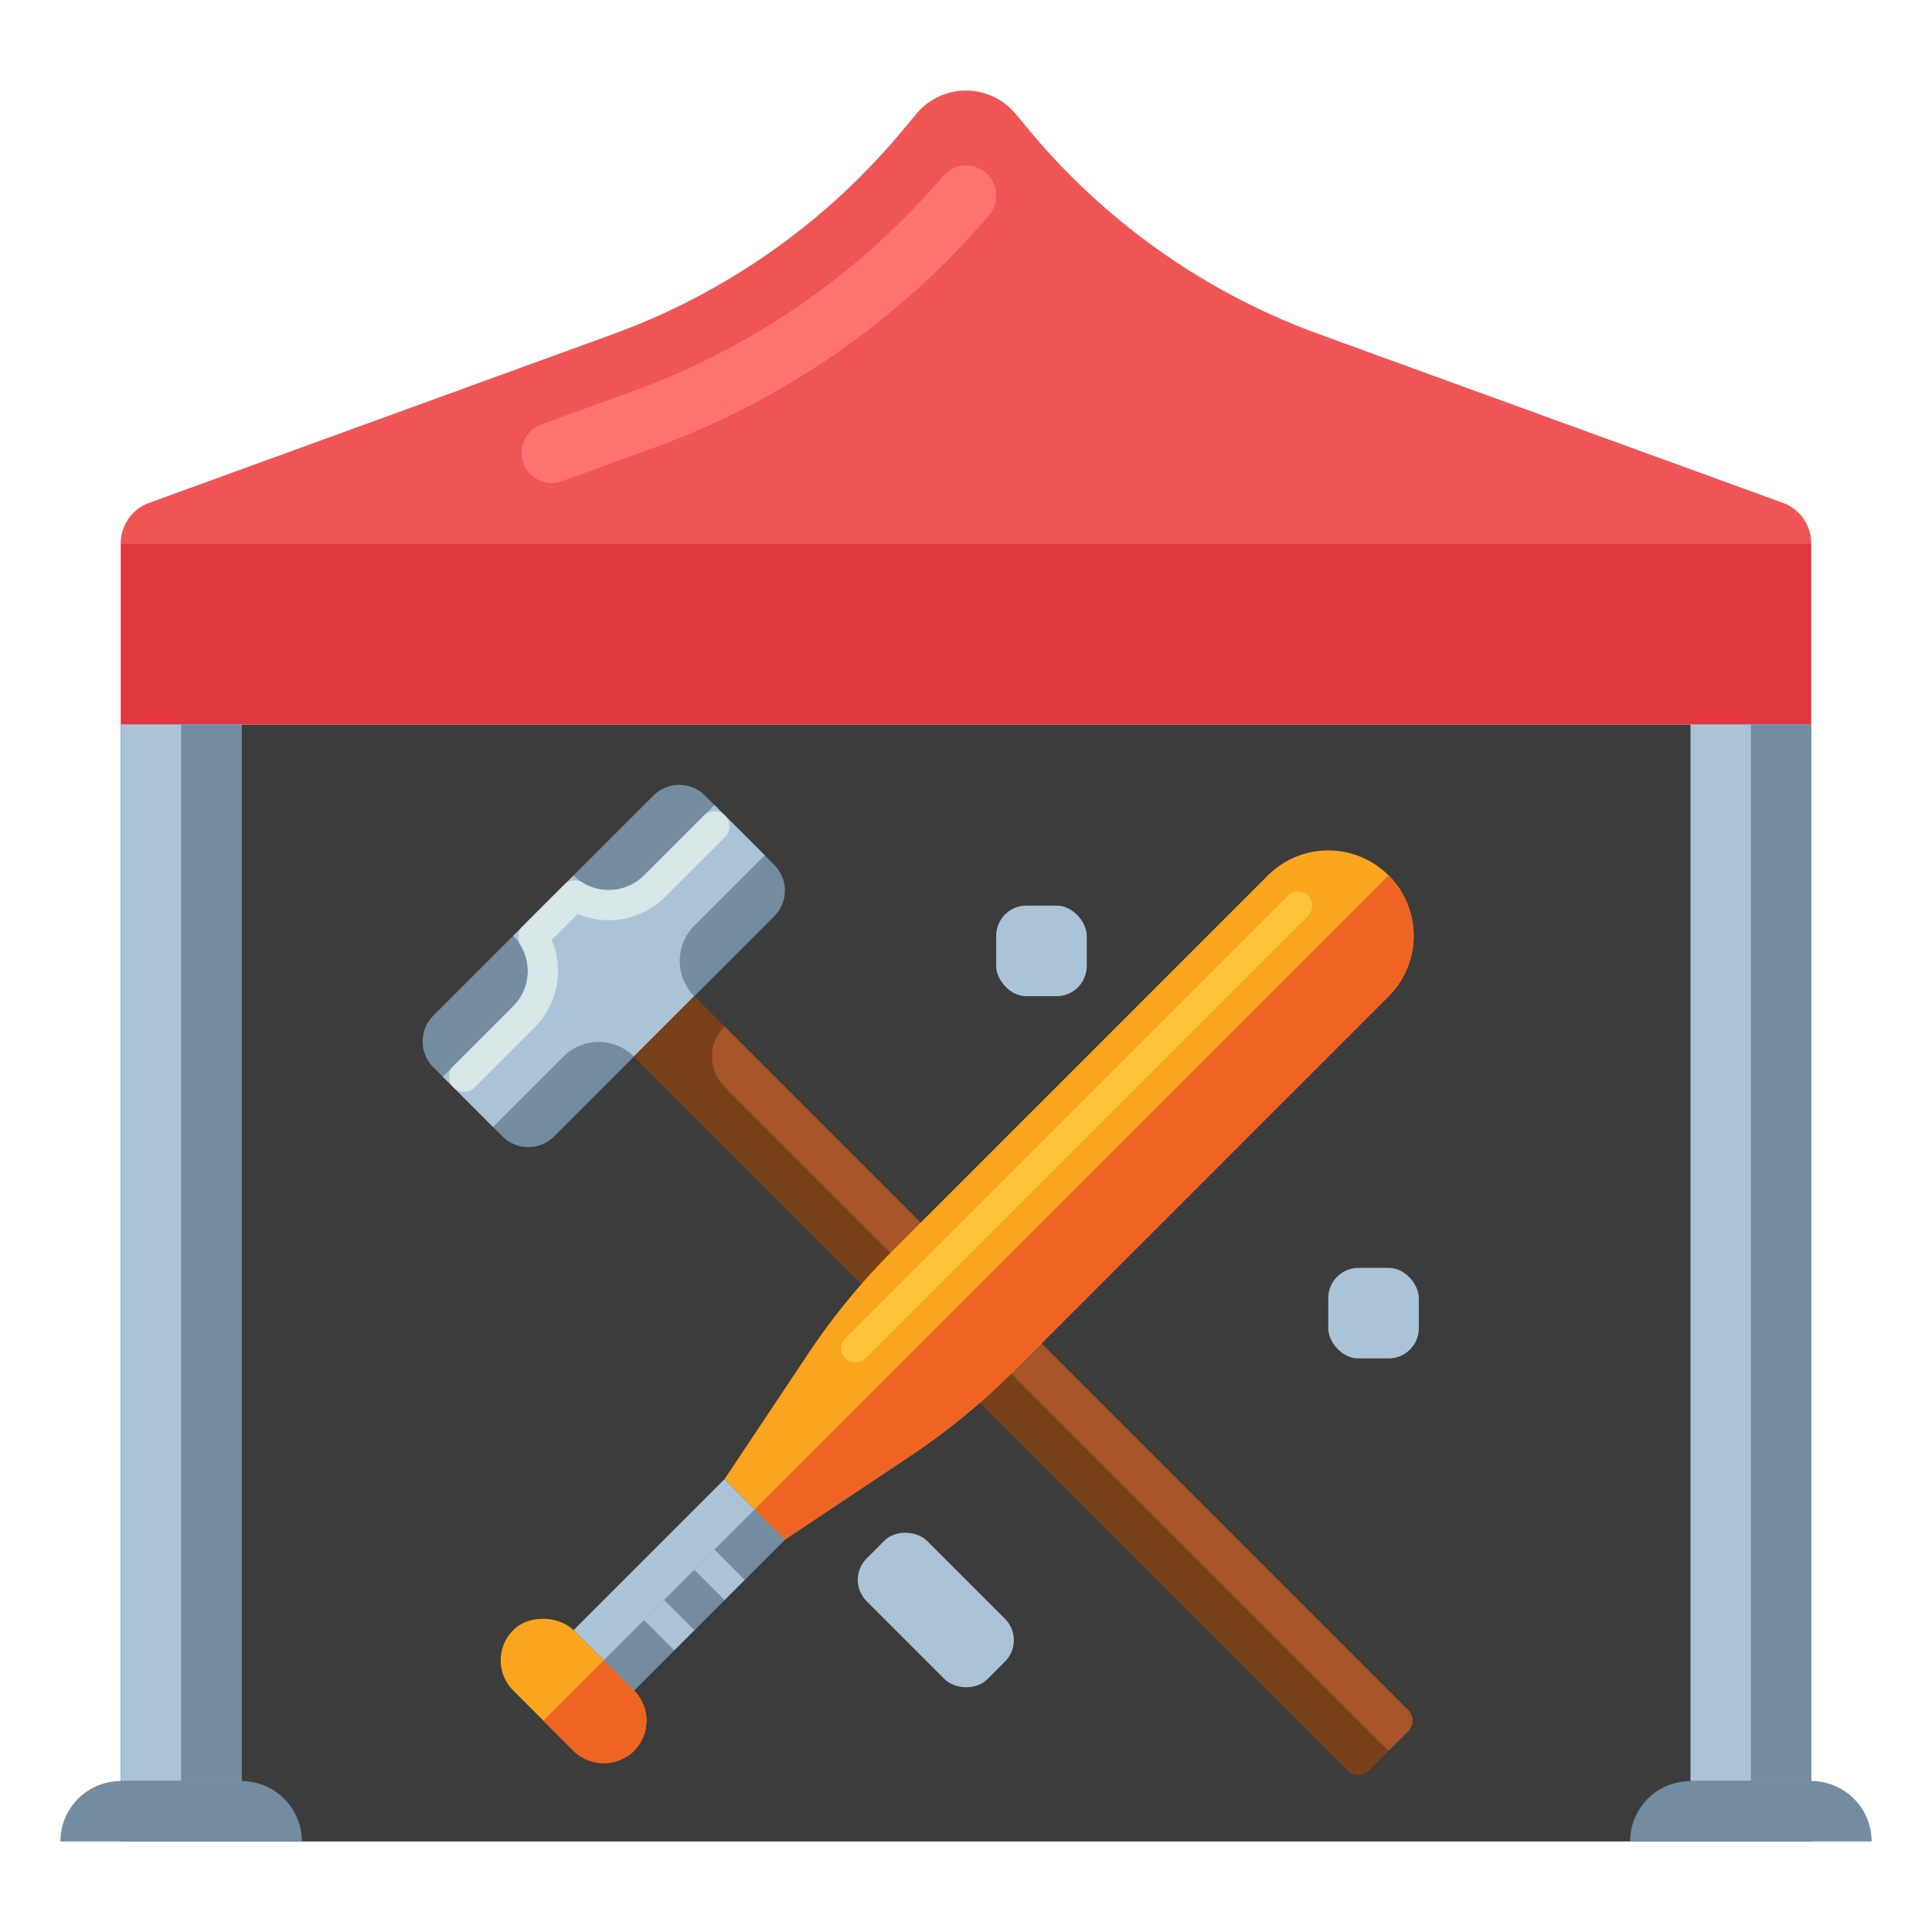 <svg xmlns="http://www.w3.org/2000/svg" viewBox="0 0 512 512"><title>70 Rage Room Icons - Expanded</title><rect x="32" y="192" width="448" height="296" fill="#3c3c3c"/><rect x="32" y="144" width="448" height="48" fill="#e13741"/><path d="M39.518,133.266,162.338,88.6a180,180,0,0,0,76.767-53.929l3.774-4.529A17.08,17.08,0,0,1,256,24h0a17.08,17.08,0,0,1,13.121,6.146l3.774,4.529A180,180,0,0,0,349.662,88.6l122.82,44.662A11.422,11.422,0,0,1,480,144H32A11.422,11.422,0,0,1,39.518,133.266Z" fill="#f05555"/><path d="M146.229,128a8,8,0,0,1-2.734-15.521l24.311-8.84a196.38,196.38,0,0,0,82.109-56.967,8,8,0,1,1,12.17,10.387,212.408,212.408,0,0,1-88.811,61.617l-24.312,8.841A7.983,7.983,0,0,1,146.229,128Z" fill="#ff7373"/><rect x="32" y="192" width="32" height="280" fill="#aac3d7"/><rect x="48" y="192" width="16" height="280" fill="#738ca0"/><rect x="448" y="192" width="32" height="280" fill="#aac3d7"/><rect x="464" y="192" width="16" height="280" fill="#738ca0"/><path d="M32,472H64a16,16,0,0,1,16,16v0a0,0,0,0,1,0,0H16a0,0,0,0,1,0,0v0A16,16,0,0,1,32,472Z" fill="#738ca0"/><path d="M448,472h32a16,16,0,0,1,16,16v0a0,0,0,0,1,0,0H432a0,0,0,0,1,0,0v0a16,16,0,0,1,16-16Z" fill="#738ca0"/><path d="M205.172,242.828l-58.344,58.344A9.656,9.656,0,0,1,140,304h0a9.656,9.656,0,0,1-6.828-2.828l-18.344-18.344A9.656,9.656,0,0,1,112,276h0a9.656,9.656,0,0,1,2.828-6.828l58.344-58.344A9.656,9.656,0,0,1,180,208h0a9.656,9.656,0,0,1,6.828,2.828l18.344,18.344A9.656,9.656,0,0,1,208,236h0A9.656,9.656,0,0,1,205.172,242.828Z" fill="#738ca0"/><path d="M202.667,226.667l-13.334-13.334L170.667,232A13.2,13.2,0,0,1,152,232h0l-16,16h0a13.2,13.2,0,0,1,0,18.667l-18.667,18.666,13.334,13.334L149.333,280A13.2,13.2,0,0,1,168,280h0l16-16h0a13.2,13.2,0,0,1,0-18.667Z" fill="#aac3d7"/><path d="M122.99,289.334a4,4,0,0,1-2.828-6.828L136,266.667a13.161,13.161,0,0,0,1.917-16.242,4,4,0,0,1,.58-4.921l11-11a4,4,0,0,1,4.929-.576A13.217,13.217,0,0,0,170.666,232L186.5,216.162a4,4,0,0,1,5.658,5.656l-15.838,15.838a21.235,21.235,0,0,1-23.222,4.556L146.21,249.1a21.124,21.124,0,0,1-4.553,23.219l-15.838,15.839A3.989,3.989,0,0,1,122.99,289.334Z" fill="#d7e6e6"/><path d="M136.188,356.667H403.756a4,4,0,0,1,4,4v14.667a4,4,0,0,1-4,4H136.188a0,0,0,0,1,0,0V356.667a0,0,0,0,1,0,0Z" transform="translate(339.874 -84.529) rotate(45)" fill="#784119"/><path d="M149.892,362.343H406.108a4,4,0,0,1,4,4v7.314a0,0,0,0,1,0,0h-248.9a11.314,11.314,0,0,1-11.314-11.314v0a0,0,0,0,1,0,0Z" transform="translate(342.225 -90.205) rotate(45)" fill="#a55528"/><path d="M208,408l-16-16,22.113-33.17A179.982,179.982,0,0,1,236.6,331.4L336,232a22.627,22.627,0,0,1,32,0h0a22.627,22.627,0,0,1,0,32l-99.4,99.4a179.982,179.982,0,0,1-27.433,22.49Z" fill="#faa51e"/><rect x="151.716" y="408.686" width="56.569" height="22.627" transform="translate(-244.264 250.294) rotate(-45)" fill="#aac3d7"/><rect x="140.686" y="425.373" width="22.627" height="45.255" rx="11.314" ry="11.314" transform="translate(576.264 657.304) rotate(135)" fill="#faa51e"/><path d="M160,444.686h0A11.314,11.314,0,0,1,171.314,456v11.314a0,0,0,0,1,0,0H148.686a0,0,0,0,1,0,0V456A11.314,11.314,0,0,1,160,444.686Z" transform="translate(595.578 665.304) rotate(135)" fill="#f06423"/><rect x="155.716" y="418.343" width="56.569" height="11.314" transform="translate(-245.921 254.294) rotate(-45)" fill="#738ca0"/><rect x="186.895" y="411.676" width="7.542" height="11.314" transform="translate(-239.254 257.056) rotate(-45)" fill="#aac3d7"/><rect x="173.562" y="425.01" width="7.542" height="11.314" transform="translate(-252.588 251.533) rotate(-45)" fill="#aac3d7"/><path d="M368,232,200,400l8,8,33.17-22.113A179.982,179.982,0,0,0,268.6,363.4L368,264a22.627,22.627,0,0,0,0-32Z" fill="#f06423"/><rect x="198.595" y="294.895" width="173.477" height="7.542" rx="3.771" ry="3.771" transform="translate(-127.617 289.239) rotate(-45)" fill="#ffc33c"/><rect x="352" y="336" width="24" height="24" rx="8" ry="8" fill="#aac3d7"/><rect x="264" y="240" width="24" height="24" rx="8" ry="8" fill="#aac3d7"/><rect x="236.686" y="404.039" width="22.627" height="45.255" rx="8" ry="8" transform="translate(-229.061 300.33) rotate(-45)" fill="#aac3d7"/></svg>